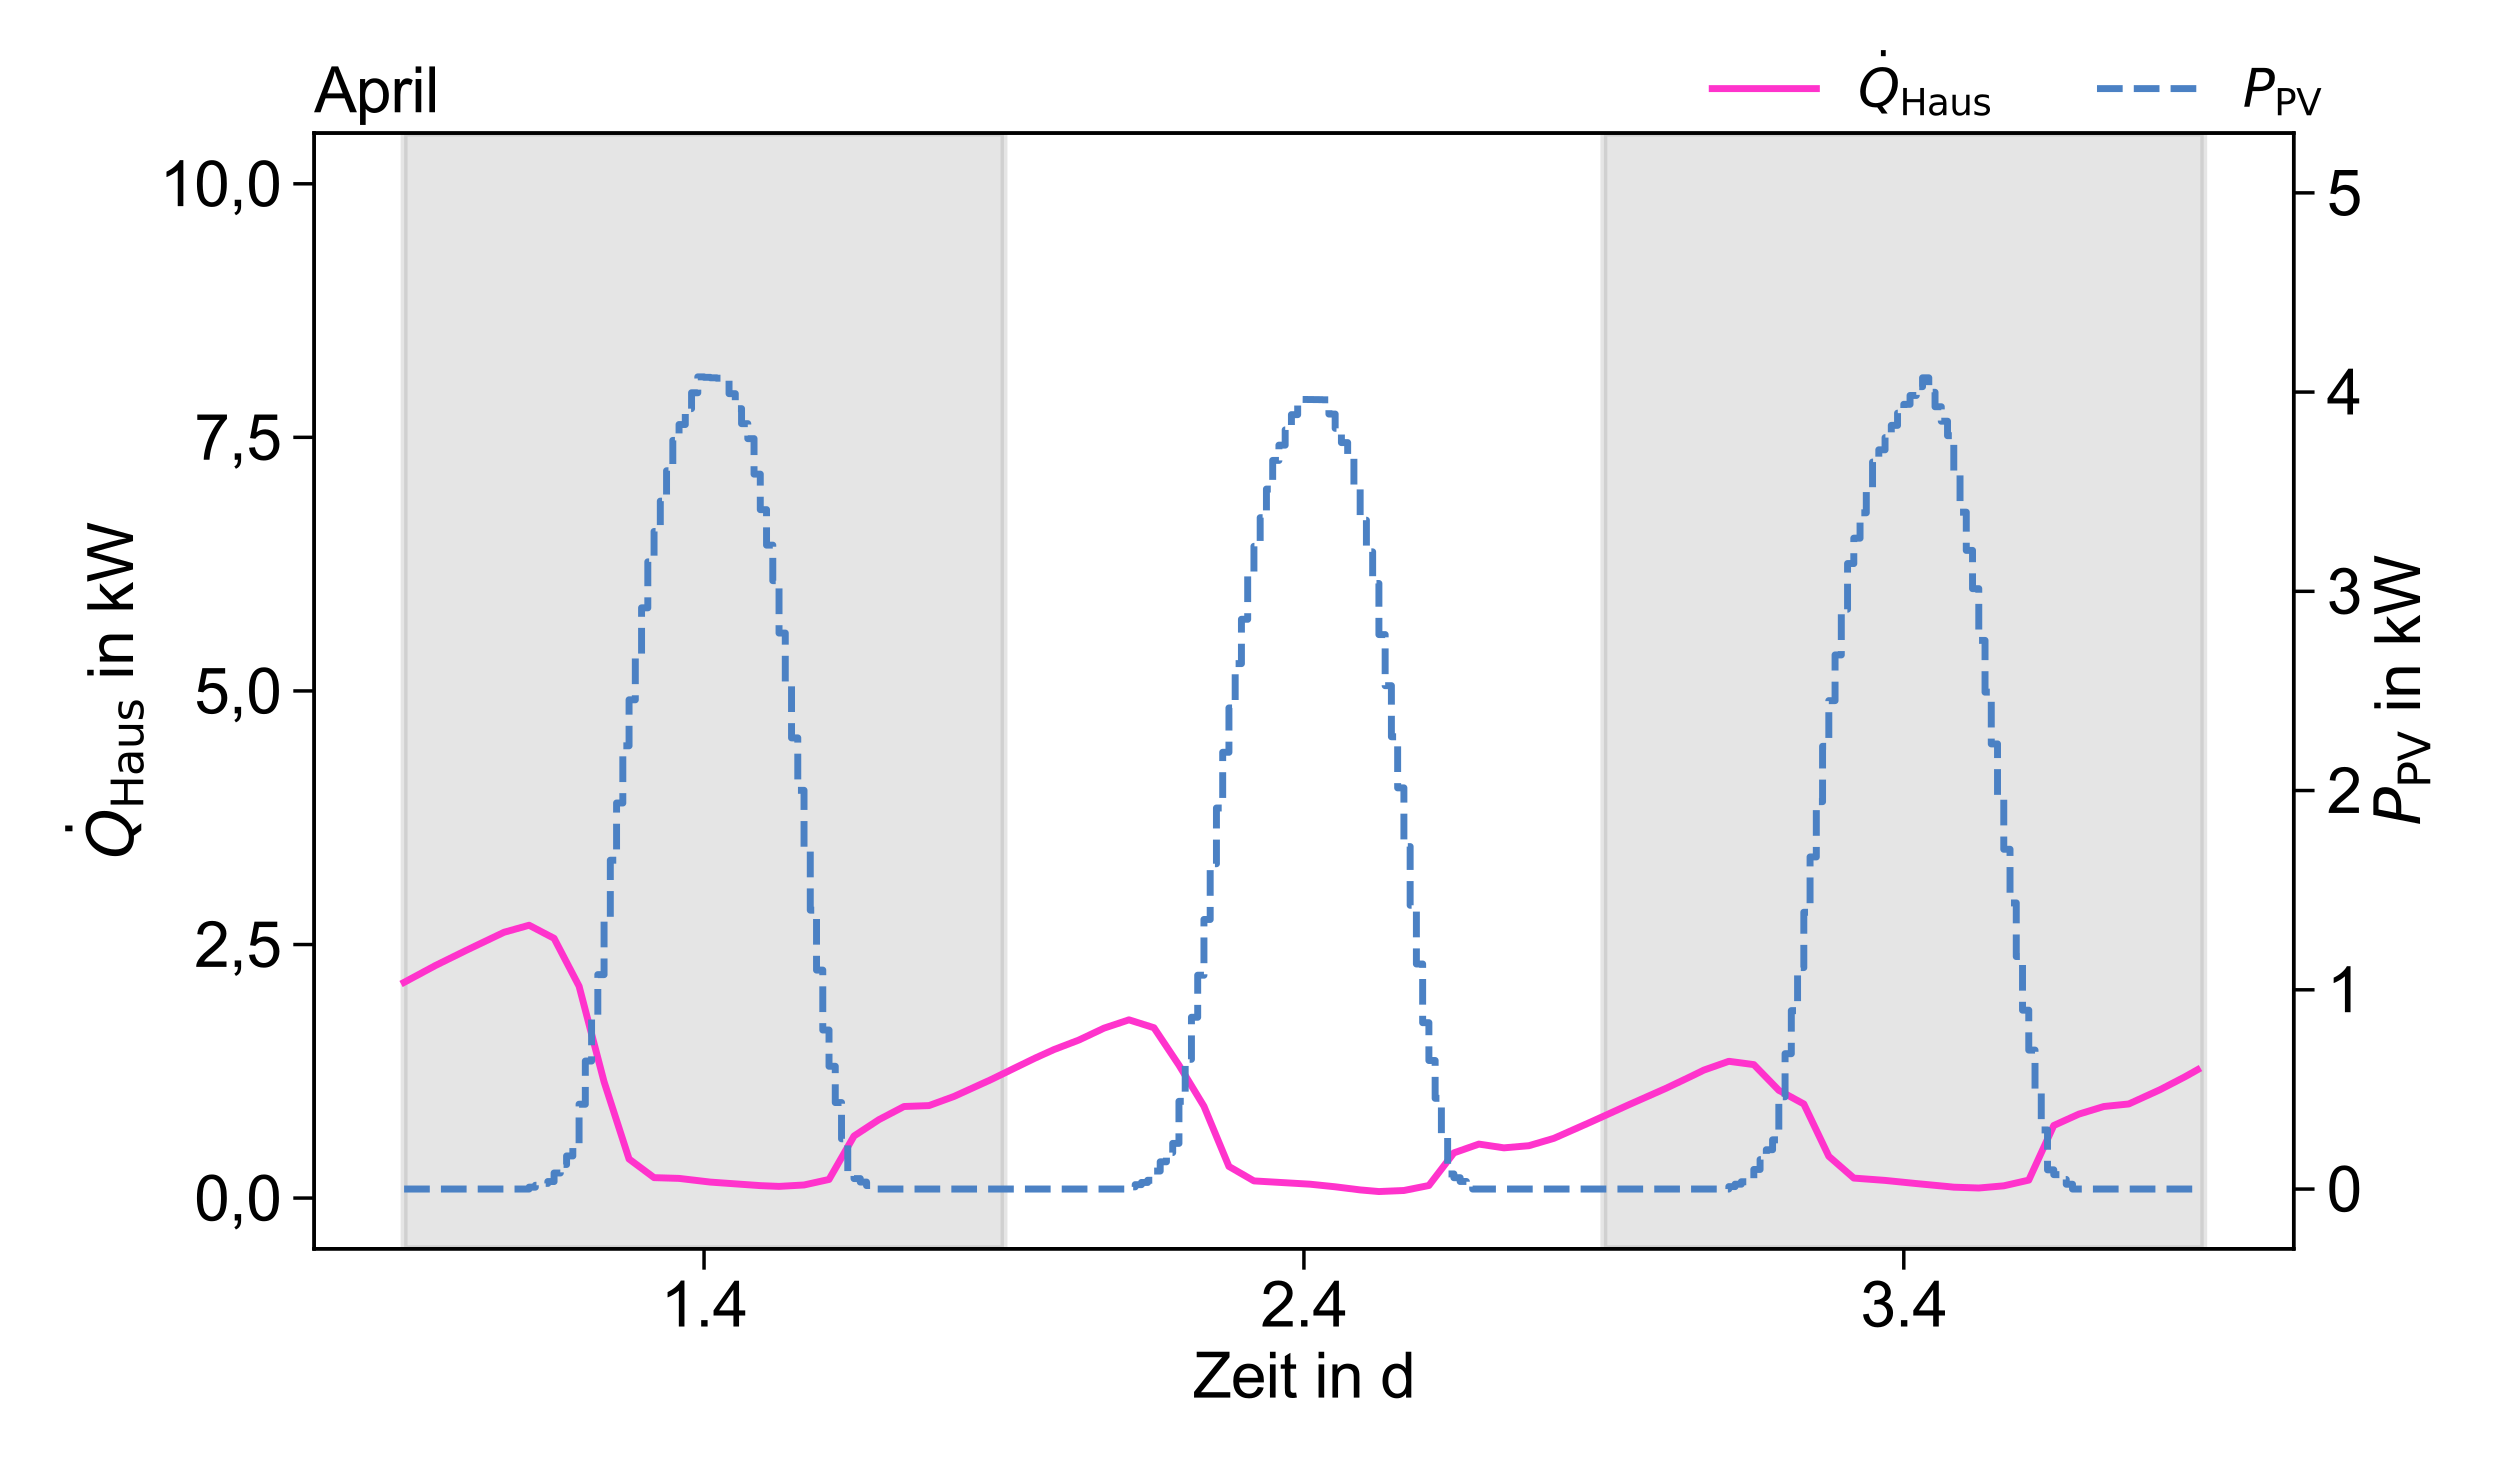 <?xml version="1.0" encoding="utf-8" standalone="no"?>
<!DOCTYPE svg PUBLIC "-//W3C//DTD SVG 1.1//EN"
  "http://www.w3.org/Graphics/SVG/1.1/DTD/svg11.dtd">
<svg xmlns:xlink="http://www.w3.org/1999/xlink" width="720pt" height="425.52pt" viewBox="0 0 720 425.52" xmlns="http://www.w3.org/2000/svg" version="1.1">
 <defs>
  <style type="text/css">*{stroke-linejoin: round; stroke-linecap: butt}</style>
 </defs>
 <g id="figure_1">
  <g id="patch_1">
   <path d="M 0 425.52 
L 720 425.52 
L 720 0 
L 0 0 
z
" style="fill: #ffffff"/>
  </g>
  <g id="axes_1">
   <g id="patch_2">
    <path d="M 90.47 359.657 
L 660.589 359.657 
L 660.589 38.324 
L 90.47 38.324 
z
" style="fill: #ffffff"/>
   </g>
   <g id="patch_3">
    <path d="M 116.384 359.657 
L 116.384 38.324 
L 289.148 38.324 
L 289.148 359.657 
z
" clip-path="url(#p7cfccb52ea)" style="fill: #808080; opacity: 0.2; stroke: #808080; stroke-width: 2; stroke-linejoin: miter"/>
   </g>
   <g id="patch_4">
    <path d="M 461.911 359.657 
L 461.911 38.324 
L 634.674 38.324 
L 634.674 359.657 
z
" clip-path="url(#p7cfccb52ea)" style="fill: #808080; opacity: 0.2; stroke: #808080; stroke-width: 2; stroke-linejoin: miter"/>
   </g>
   <g id="matplotlib.axis_1">
    <g id="xtick_1">
     <g id="line2d_1">
      <defs>
       <path id="m9925f097c4" d="M 0 0 
L 0 6 
" style="stroke: #000000"/>
      </defs>
      <g>
       <use xlink:href="#m9925f097c4" x="202.766" y="359.657" style="stroke: #000000"/>
      </g>
     </g>
     <g id="text_1">
      <!-- 1.4 -->
      <g transform="translate(190.256 382.041)scale(0.18 -0.18)">
       <defs>
        <path id="ArialMT-31" d="M 2384 0 
L 1822 0 
L 1822 3584 
Q 1619 3391 1289 3197 
Q 959 3003 697 2906 
L 697 3450 
Q 1169 3672 1522 3987 
Q 1875 4303 2022 4600 
L 2384 4600 
L 2384 0 
z
" transform="scale(0.016)"/>
        <path id="ArialMT-2e" d="M 581 0 
L 581 641 
L 1222 641 
L 1222 0 
L 581 0 
z
" transform="scale(0.016)"/>
        <path id="ArialMT-34" d="M 2069 0 
L 2069 1097 
L 81 1097 
L 81 1613 
L 2172 4581 
L 2631 4581 
L 2631 1613 
L 3250 1613 
L 3250 1097 
L 2631 1097 
L 2631 0 
L 2069 0 
z
M 2069 1613 
L 2069 3678 
L 634 1613 
L 2069 1613 
z
" transform="scale(0.016)"/>
       </defs>
       <use xlink:href="#ArialMT-31"/>
       <use xlink:href="#ArialMT-2e" x="55.615"/>
       <use xlink:href="#ArialMT-34" x="83.398"/>
      </g>
     </g>
    </g>
    <g id="xtick_2">
     <g id="line2d_2">
      <g>
       <use xlink:href="#m9925f097c4" x="375.529" y="359.657" style="stroke: #000000"/>
      </g>
     </g>
     <g id="text_2">
      <!-- 2.4 -->
      <g transform="translate(363.019 382.041)scale(0.18 -0.18)">
       <defs>
        <path id="ArialMT-32" d="M 3222 541 
L 3222 0 
L 194 0 
Q 188 203 259 391 
Q 375 700 629 1000 
Q 884 1300 1366 1694 
Q 2113 2306 2375 2664 
Q 2638 3022 2638 3341 
Q 2638 3675 2398 3904 
Q 2159 4134 1775 4134 
Q 1369 4134 1125 3890 
Q 881 3647 878 3216 
L 300 3275 
Q 359 3922 746 4261 
Q 1134 4600 1788 4600 
Q 2447 4600 2831 4234 
Q 3216 3869 3216 3328 
Q 3216 3053 3103 2787 
Q 2991 2522 2730 2228 
Q 2469 1934 1863 1422 
Q 1356 997 1212 845 
Q 1069 694 975 541 
L 3222 541 
z
" transform="scale(0.016)"/>
       </defs>
       <use xlink:href="#ArialMT-32"/>
       <use xlink:href="#ArialMT-2e" x="55.615"/>
       <use xlink:href="#ArialMT-34" x="83.398"/>
      </g>
     </g>
    </g>
    <g id="xtick_3">
     <g id="line2d_3">
      <g>
       <use xlink:href="#m9925f097c4" x="548.293" y="359.657" style="stroke: #000000"/>
      </g>
     </g>
     <g id="text_3">
      <!-- 3.4 -->
      <g transform="translate(535.783 382.041)scale(0.18 -0.18)">
       <defs>
        <path id="ArialMT-33" d="M 269 1209 
L 831 1284 
Q 928 806 1161 595 
Q 1394 384 1728 384 
Q 2125 384 2398 659 
Q 2672 934 2672 1341 
Q 2672 1728 2419 1979 
Q 2166 2231 1775 2231 
Q 1616 2231 1378 2169 
L 1441 2663 
Q 1497 2656 1531 2656 
Q 1891 2656 2178 2843 
Q 2466 3031 2466 3422 
Q 2466 3731 2256 3934 
Q 2047 4138 1716 4138 
Q 1388 4138 1169 3931 
Q 950 3725 888 3313 
L 325 3413 
Q 428 3978 793 4289 
Q 1159 4600 1703 4600 
Q 2078 4600 2393 4439 
Q 2709 4278 2876 4000 
Q 3044 3722 3044 3409 
Q 3044 3113 2884 2869 
Q 2725 2625 2413 2481 
Q 2819 2388 3044 2092 
Q 3269 1797 3269 1353 
Q 3269 753 2831 336 
Q 2394 -81 1725 -81 
Q 1122 -81 723 278 
Q 325 638 269 1209 
z
" transform="scale(0.016)"/>
       </defs>
       <use xlink:href="#ArialMT-33"/>
       <use xlink:href="#ArialMT-2e" x="55.615"/>
       <use xlink:href="#ArialMT-34" x="83.398"/>
      </g>
     </g>
    </g>
    <g id="text_4">
     <!-- Zeit in d -->
     <g transform="translate(343.517 402.502)scale(0.18 -0.18)">
      <defs>
       <path id="ArialMT-5a" d="M 128 0 
L 128 563 
L 2475 3497 
Q 2725 3809 2950 4041 
L 394 4041 
L 394 4581 
L 3675 4581 
L 3675 4041 
L 1103 863 
L 825 541 
L 3750 541 
L 3750 0 
L 128 0 
z
" transform="scale(0.016)"/>
       <path id="ArialMT-65" d="M 2694 1069 
L 3275 997 
Q 3138 488 2766 206 
Q 2394 -75 1816 -75 
Q 1088 -75 661 373 
Q 234 822 234 1631 
Q 234 2469 665 2931 
Q 1097 3394 1784 3394 
Q 2450 3394 2872 2941 
Q 3294 2488 3294 1666 
Q 3294 1616 3291 1516 
L 816 1516 
Q 847 969 1125 678 
Q 1403 388 1819 388 
Q 2128 388 2347 550 
Q 2566 713 2694 1069 
z
M 847 1978 
L 2700 1978 
Q 2663 2397 2488 2606 
Q 2219 2931 1791 2931 
Q 1403 2931 1139 2672 
Q 875 2413 847 1978 
z
" transform="scale(0.016)"/>
       <path id="ArialMT-69" d="M 425 3934 
L 425 4581 
L 988 4581 
L 988 3934 
L 425 3934 
z
M 425 0 
L 425 3319 
L 988 3319 
L 988 0 
L 425 0 
z
" transform="scale(0.016)"/>
       <path id="ArialMT-74" d="M 1650 503 
L 1731 6 
Q 1494 -44 1306 -44 
Q 1000 -44 831 53 
Q 663 150 594 308 
Q 525 466 525 972 
L 525 2881 
L 113 2881 
L 113 3319 
L 525 3319 
L 525 4141 
L 1084 4478 
L 1084 3319 
L 1650 3319 
L 1650 2881 
L 1084 2881 
L 1084 941 
Q 1084 700 1114 631 
Q 1144 563 1211 522 
Q 1278 481 1403 481 
Q 1497 481 1650 503 
z
" transform="scale(0.016)"/>
       <path id="ArialMT-20" transform="scale(0.016)"/>
       <path id="ArialMT-6e" d="M 422 0 
L 422 3319 
L 928 3319 
L 928 2847 
Q 1294 3394 1984 3394 
Q 2284 3394 2536 3286 
Q 2788 3178 2913 3003 
Q 3038 2828 3088 2588 
Q 3119 2431 3119 2041 
L 3119 0 
L 2556 0 
L 2556 2019 
Q 2556 2363 2490 2533 
Q 2425 2703 2258 2804 
Q 2091 2906 1866 2906 
Q 1506 2906 1245 2678 
Q 984 2450 984 1813 
L 984 0 
L 422 0 
z
" transform="scale(0.016)"/>
       <path id="ArialMT-64" d="M 2575 0 
L 2575 419 
Q 2259 -75 1647 -75 
Q 1250 -75 917 144 
Q 584 363 401 755 
Q 219 1147 219 1656 
Q 219 2153 384 2558 
Q 550 2963 881 3178 
Q 1213 3394 1622 3394 
Q 1922 3394 2156 3267 
Q 2391 3141 2538 2938 
L 2538 4581 
L 3097 4581 
L 3097 0 
L 2575 0 
z
M 797 1656 
Q 797 1019 1065 703 
Q 1334 388 1700 388 
Q 2069 388 2326 689 
Q 2584 991 2584 1609 
Q 2584 2291 2321 2609 
Q 2059 2928 1675 2928 
Q 1300 2928 1048 2622 
Q 797 2316 797 1656 
z
" transform="scale(0.016)"/>
      </defs>
      <use xlink:href="#ArialMT-5a"/>
      <use xlink:href="#ArialMT-65" x="61.084"/>
      <use xlink:href="#ArialMT-69" x="116.699"/>
      <use xlink:href="#ArialMT-74" x="138.916"/>
      <use xlink:href="#ArialMT-20" x="166.699"/>
      <use xlink:href="#ArialMT-69" x="194.482"/>
      <use xlink:href="#ArialMT-6e" x="216.699"/>
      <use xlink:href="#ArialMT-20" x="272.314"/>
      <use xlink:href="#ArialMT-64" x="300.098"/>
     </g>
    </g>
   </g>
   <g id="matplotlib.axis_2">
    <g id="ytick_1">
     <g id="line2d_4">
      <defs>
       <path id="m8151ec1be9" d="M 0 0 
L -6 0 
" style="stroke: #000000"/>
      </defs>
      <g>
       <use xlink:href="#m8151ec1be9" x="90.47" y="345.051" style="stroke: #000000"/>
      </g>
     </g>
     <g id="text_5">
      <!-- 0,0 -->
      <g transform="translate(55.95 351.493)scale(0.18 -0.18)">
       <defs>
        <path id="ArialMT-30" d="M 266 2259 
Q 266 3072 433 3567 
Q 600 4063 929 4331 
Q 1259 4600 1759 4600 
Q 2128 4600 2406 4451 
Q 2684 4303 2865 4023 
Q 3047 3744 3150 3342 
Q 3253 2941 3253 2259 
Q 3253 1453 3087 958 
Q 2922 463 2592 192 
Q 2263 -78 1759 -78 
Q 1097 -78 719 397 
Q 266 969 266 2259 
z
M 844 2259 
Q 844 1131 1108 757 
Q 1372 384 1759 384 
Q 2147 384 2411 759 
Q 2675 1134 2675 2259 
Q 2675 3391 2411 3762 
Q 2147 4134 1753 4134 
Q 1366 4134 1134 3806 
Q 844 3388 844 2259 
z
" transform="scale(0.016)"/>
        <path id="ArialMT-2c" d="M 569 0 
L 569 641 
L 1209 641 
L 1209 0 
Q 1209 -353 1084 -570 
Q 959 -788 688 -906 
L 531 -666 
Q 709 -588 793 -436 
Q 878 -284 888 0 
L 569 0 
z
" transform="scale(0.016)"/>
       </defs>
       <use xlink:href="#ArialMT-30"/>
       <use xlink:href="#ArialMT-2c" x="55.615"/>
       <use xlink:href="#ArialMT-30" x="83.398"/>
      </g>
     </g>
    </g>
    <g id="ytick_2">
     <g id="line2d_5">
      <g>
       <use xlink:href="#m8151ec1be9" x="90.47" y="272.021" style="stroke: #000000"/>
      </g>
     </g>
     <g id="text_6">
      <!-- 2,5 -->
      <g transform="translate(55.95 278.463)scale(0.18 -0.18)">
       <defs>
        <path id="ArialMT-35" d="M 266 1200 
L 856 1250 
Q 922 819 1161 601 
Q 1400 384 1738 384 
Q 2144 384 2425 690 
Q 2706 997 2706 1503 
Q 2706 1984 2436 2262 
Q 2166 2541 1728 2541 
Q 1456 2541 1237 2417 
Q 1019 2294 894 2097 
L 366 2166 
L 809 4519 
L 3088 4519 
L 3088 3981 
L 1259 3981 
L 1013 2750 
Q 1425 3038 1878 3038 
Q 2478 3038 2890 2622 
Q 3303 2206 3303 1553 
Q 3303 931 2941 478 
Q 2500 -78 1738 -78 
Q 1113 -78 717 272 
Q 322 622 266 1200 
z
" transform="scale(0.016)"/>
       </defs>
       <use xlink:href="#ArialMT-32"/>
       <use xlink:href="#ArialMT-2c" x="55.615"/>
       <use xlink:href="#ArialMT-35" x="83.398"/>
      </g>
     </g>
    </g>
    <g id="ytick_3">
     <g id="line2d_6">
      <g>
       <use xlink:href="#m8151ec1be9" x="90.47" y="198.99" style="stroke: #000000"/>
      </g>
     </g>
     <g id="text_7">
      <!-- 5,0 -->
      <g transform="translate(55.95 205.433)scale(0.18 -0.18)">
       <use xlink:href="#ArialMT-35"/>
       <use xlink:href="#ArialMT-2c" x="55.615"/>
       <use xlink:href="#ArialMT-30" x="83.398"/>
      </g>
     </g>
    </g>
    <g id="ytick_4">
     <g id="line2d_7">
      <g>
       <use xlink:href="#m8151ec1be9" x="90.47" y="125.96" style="stroke: #000000"/>
      </g>
     </g>
     <g id="text_8">
      <!-- 7,5 -->
      <g transform="translate(55.95 132.402)scale(0.18 -0.18)">
       <defs>
        <path id="ArialMT-37" d="M 303 3981 
L 303 4522 
L 3269 4522 
L 3269 4084 
Q 2831 3619 2401 2847 
Q 1972 2075 1738 1259 
Q 1569 684 1522 0 
L 944 0 
Q 953 541 1156 1306 
Q 1359 2072 1739 2783 
Q 2119 3494 2547 3981 
L 303 3981 
z
" transform="scale(0.016)"/>
       </defs>
       <use xlink:href="#ArialMT-37"/>
       <use xlink:href="#ArialMT-2c" x="55.615"/>
       <use xlink:href="#ArialMT-35" x="83.398"/>
      </g>
     </g>
    </g>
    <g id="ytick_5">
     <g id="line2d_8">
      <g>
       <use xlink:href="#m8151ec1be9" x="90.47" y="52.93" style="stroke: #000000"/>
      </g>
     </g>
     <g id="text_9">
      <!-- 10,0 -->
      <g transform="translate(45.94 59.372)scale(0.18 -0.18)">
       <use xlink:href="#ArialMT-31"/>
       <use xlink:href="#ArialMT-30" x="55.615"/>
       <use xlink:href="#ArialMT-2c" x="111.23"/>
       <use xlink:href="#ArialMT-30" x="139.014"/>
      </g>
     </g>
    </g>
    <g id="text_10">
     <!-- $\dot{Q}_{\mathrm{Haus}}$ in kW -->
     <g transform="translate(38.362 247.32)rotate(-90)scale(0.18 -0.18)">
      <defs>
       <path id="DejaVuSans-307" d="M -1894 4863 
L -1319 4863 
L -1319 4134 
L -1894 4134 
L -1894 4863 
z
M -1600 3584 
L -1600 3584 
z
" transform="scale(0.016)"/>
       <path id="DejaVuSans-Oblique-51" d="M 2309 -84 
Q 2275 -88 2237 -89 
Q 2200 -91 2125 -91 
Q 1250 -91 756 411 
Q 263 913 263 1797 
Q 263 2319 452 2844 
Q 641 3369 978 3788 
Q 1369 4269 1858 4509 
Q 2347 4750 2938 4750 
Q 3794 4750 4287 4245 
Q 4781 3741 4781 2869 
Q 4781 1928 4265 1147 
Q 3750 366 2919 44 
L 3553 -825 
L 2847 -825 
L 2309 -84 
z
M 2919 4238 
Q 2400 4238 2003 3986 
Q 1606 3734 1313 3219 
Q 1125 2891 1026 2522 
Q 928 2153 928 1778 
Q 928 1128 1239 775 
Q 1550 422 2119 422 
Q 2631 422 3032 676 
Q 3434 931 3719 1434 
Q 3909 1772 4009 2142 
Q 4109 2513 4109 2881 
Q 4109 3528 3796 3883 
Q 3484 4238 2919 4238 
z
" transform="scale(0.016)"/>
       <path id="DejaVuSans-48" d="M 628 4666 
L 1259 4666 
L 1259 2753 
L 3553 2753 
L 3553 4666 
L 4184 4666 
L 4184 0 
L 3553 0 
L 3553 2222 
L 1259 2222 
L 1259 0 
L 628 0 
L 628 4666 
z
" transform="scale(0.016)"/>
       <path id="DejaVuSans-61" d="M 2194 1759 
Q 1497 1759 1228 1600 
Q 959 1441 959 1056 
Q 959 750 1161 570 
Q 1363 391 1709 391 
Q 2188 391 2477 730 
Q 2766 1069 2766 1631 
L 2766 1759 
L 2194 1759 
z
M 3341 1997 
L 3341 0 
L 2766 0 
L 2766 531 
Q 2569 213 2275 61 
Q 1981 -91 1556 -91 
Q 1019 -91 701 211 
Q 384 513 384 1019 
Q 384 1609 779 1909 
Q 1175 2209 1959 2209 
L 2766 2209 
L 2766 2266 
Q 2766 2663 2505 2880 
Q 2244 3097 1772 3097 
Q 1472 3097 1187 3025 
Q 903 2953 641 2809 
L 641 3341 
Q 956 3463 1253 3523 
Q 1550 3584 1831 3584 
Q 2591 3584 2966 3190 
Q 3341 2797 3341 1997 
z
" transform="scale(0.016)"/>
       <path id="DejaVuSans-75" d="M 544 1381 
L 544 3500 
L 1119 3500 
L 1119 1403 
Q 1119 906 1312 657 
Q 1506 409 1894 409 
Q 2359 409 2629 706 
Q 2900 1003 2900 1516 
L 2900 3500 
L 3475 3500 
L 3475 0 
L 2900 0 
L 2900 538 
Q 2691 219 2414 64 
Q 2138 -91 1772 -91 
Q 1169 -91 856 284 
Q 544 659 544 1381 
z
M 1991 3584 
L 1991 3584 
z
" transform="scale(0.016)"/>
       <path id="DejaVuSans-73" d="M 2834 3397 
L 2834 2853 
Q 2591 2978 2328 3040 
Q 2066 3103 1784 3103 
Q 1356 3103 1142 2972 
Q 928 2841 928 2578 
Q 928 2378 1081 2264 
Q 1234 2150 1697 2047 
L 1894 2003 
Q 2506 1872 2764 1633 
Q 3022 1394 3022 966 
Q 3022 478 2636 193 
Q 2250 -91 1575 -91 
Q 1294 -91 989 -36 
Q 684 19 347 128 
L 347 722 
Q 666 556 975 473 
Q 1284 391 1588 391 
Q 1994 391 2212 530 
Q 2431 669 2431 922 
Q 2431 1156 2273 1281 
Q 2116 1406 1581 1522 
L 1381 1569 
Q 847 1681 609 1914 
Q 372 2147 372 2553 
Q 372 3047 722 3315 
Q 1072 3584 1716 3584 
Q 2034 3584 2315 3537 
Q 2597 3491 2834 3397 
z
" transform="scale(0.016)"/>
       <path id="ArialMT-6b" d="M 425 0 
L 425 4581 
L 988 4581 
L 988 1969 
L 2319 3319 
L 3047 3319 
L 1778 2088 
L 3175 0 
L 2481 0 
L 1384 1697 
L 988 1316 
L 988 0 
L 425 0 
z
" transform="scale(0.016)"/>
       <path id="ArialMT-57" d="M 1294 0 
L 78 4581 
L 700 4581 
L 1397 1578 
Q 1509 1106 1591 641 
Q 1766 1375 1797 1488 
L 2669 4581 
L 3400 4581 
L 4056 2263 
Q 4303 1400 4413 641 
Q 4500 1075 4641 1638 
L 5359 4581 
L 5969 4581 
L 4713 0 
L 4128 0 
L 3163 3491 
Q 3041 3928 3019 4028 
Q 2947 3713 2884 3491 
L 1913 0 
L 1294 0 
z
" transform="scale(0.016)"/>
      </defs>
      <use xlink:href="#DejaVuSans-307" transform="translate(74.271 31.016)"/>
      <use xlink:href="#DejaVuSans-Oblique-51" transform="translate(0 0.297)"/>
      <use xlink:href="#DejaVuSans-48" transform="translate(79.668 -16.109)scale(0.7)"/>
      <use xlink:href="#DejaVuSans-61" transform="translate(132.305 -16.109)scale(0.7)"/>
      <use xlink:href="#DejaVuSans-75" transform="translate(175.2 -16.109)scale(0.7)"/>
      <use xlink:href="#DejaVuSans-73" transform="translate(219.565 -16.109)scale(0.7)"/>
      <use xlink:href="#ArialMT-20" transform="translate(258.77 0.297)"/>
      <use xlink:href="#ArialMT-69" transform="translate(286.553 0.297)"/>
      <use xlink:href="#ArialMT-6e" transform="translate(308.77 0.297)"/>
      <use xlink:href="#ArialMT-20" transform="translate(364.385 0.297)"/>
      <use xlink:href="#ArialMT-6b" transform="translate(392.168 0.297)"/>
      <use xlink:href="#ArialMT-57" transform="translate(442.168 0.297)"/>
     </g>
    </g>
   </g>
   <g id="line2d_9">
    <path d="M 116.384 282.919 
L 125.382 278.079 
L 134.38 273.647 
L 145.178 268.487 
L 152.377 266.47 
L 159.575 270.24 
L 166.774 284.026 
L 173.972 311.554 
L 181.17 333.798 
L 188.369 339.162 
L 195.567 339.376 
L 204.565 340.441 
L 218.962 341.46 
L 224.361 341.681 
L 231.56 341.274 
L 238.758 339.683 
L 245.957 327.167 
L 253.155 322.445 
L 260.354 318.675 
L 267.552 318.408 
L 274.751 315.777 
L 285.548 310.862 
L 292.747 307.344 
L 298.146 304.716 
L 303.544 302.276 
L 310.743 299.517 
L 317.941 296.112 
L 325.14 293.711 
L 332.338 295.99 
L 339.537 306.761 
L 346.735 318.606 
L 353.934 335.939 
L 361.132 340.101 
L 377.329 341.051 
L 384.527 341.795 
L 391.726 342.694 
L 397.125 343.164 
L 404.323 342.863 
L 411.522 341.423 
L 418.72 332.026 
L 425.919 329.498 
L 433.117 330.579 
L 440.315 329.963 
L 447.514 327.843 
L 458.312 323.067 
L 469.109 318.163 
L 479.907 313.387 
L 487.106 309.953 
L 490.705 308.191 
L 497.903 305.653 
L 505.102 306.61 
L 512.3 314.011 
L 519.499 317.949 
L 526.697 333.014 
L 533.896 339.288 
L 542.894 339.955 
L 551.892 340.865 
L 560.89 341.722 
L 562.69 341.905 
L 569.888 342.145 
L 577.086 341.519 
L 584.285 339.873 
L 591.483 324.142 
L 598.682 320.877 
L 605.88 318.679 
L 613.079 317.944 
L 622.077 313.842 
L 629.275 310.11 
L 632.875 308.086 
L 632.875 308.086 
" clip-path="url(#p7cfccb52ea)" style="fill: none; stroke: #ff33cc; stroke-width: 2; stroke-linecap: square"/>
   </g>
   <g id="patch_5">
    <path d="M 90.47 359.657 
L 90.47 38.324 
" style="fill: none; stroke: #000000; stroke-linejoin: miter; stroke-linecap: square"/>
   </g>
   <g id="patch_6">
    <path d="M 660.589 359.657 
L 660.589 38.324 
" style="fill: none; stroke: #000000; stroke-linejoin: miter; stroke-linecap: square"/>
   </g>
   <g id="patch_7">
    <path d="M 90.47 359.657 
L 660.589 359.657 
" style="fill: none; stroke: #000000; stroke-linejoin: miter; stroke-linecap: square"/>
   </g>
   <g id="patch_8">
    <path d="M 90.47 38.324 
L 660.589 38.324 
" style="fill: none; stroke: #000000; stroke-linejoin: miter; stroke-linecap: square"/>
   </g>
   <g id="text_11">
    <!-- April -->
    <g transform="translate(90.47 32.324)scale(0.18 -0.18)">
     <defs>
      <path id="ArialMT-41" d="M -9 0 
L 1750 4581 
L 2403 4581 
L 4278 0 
L 3588 0 
L 3053 1388 
L 1138 1388 
L 634 0 
L -9 0 
z
M 1313 1881 
L 2866 1881 
L 2388 3150 
Q 2169 3728 2063 4100 
Q 1975 3659 1816 3225 
L 1313 1881 
z
" transform="scale(0.016)"/>
      <path id="ArialMT-70" d="M 422 -1272 
L 422 3319 
L 934 3319 
L 934 2888 
Q 1116 3141 1344 3267 
Q 1572 3394 1897 3394 
Q 2322 3394 2647 3175 
Q 2972 2956 3137 2557 
Q 3303 2159 3303 1684 
Q 3303 1175 3120 767 
Q 2938 359 2589 142 
Q 2241 -75 1856 -75 
Q 1575 -75 1351 44 
Q 1128 163 984 344 
L 984 -1272 
L 422 -1272 
z
M 931 1641 
Q 931 1000 1190 694 
Q 1450 388 1819 388 
Q 2194 388 2461 705 
Q 2728 1022 2728 1688 
Q 2728 2322 2467 2637 
Q 2206 2953 1844 2953 
Q 1484 2953 1207 2617 
Q 931 2281 931 1641 
z
" transform="scale(0.016)"/>
      <path id="ArialMT-72" d="M 416 0 
L 416 3319 
L 922 3319 
L 922 2816 
Q 1116 3169 1280 3281 
Q 1444 3394 1641 3394 
Q 1925 3394 2219 3213 
L 2025 2691 
Q 1819 2813 1613 2813 
Q 1428 2813 1281 2702 
Q 1134 2591 1072 2394 
Q 978 2094 978 1738 
L 978 0 
L 416 0 
z
" transform="scale(0.016)"/>
      <path id="ArialMT-6c" d="M 409 0 
L 409 4581 
L 972 4581 
L 972 0 
L 409 0 
z
" transform="scale(0.016)"/>
     </defs>
     <use xlink:href="#ArialMT-41"/>
     <use xlink:href="#ArialMT-70" x="66.699"/>
     <use xlink:href="#ArialMT-72" x="122.314"/>
     <use xlink:href="#ArialMT-69" x="155.615"/>
     <use xlink:href="#ArialMT-6c" x="177.832"/>
    </g>
   </g>
  </g>
  <g id="axes_2">
   <g id="matplotlib.axis_3">
    <g id="ytick_6">
     <g id="line2d_10">
      <defs>
       <path id="m7f11414196" d="M 0 0 
L 6 0 
" style="stroke: #000000"/>
      </defs>
      <g>
       <use xlink:href="#m7f11414196" x="660.589" y="342.443" style="stroke: #000000"/>
      </g>
     </g>
     <g id="text_12">
      <!-- 0 -->
      <g transform="translate(670.089 348.885)scale(0.18 -0.18)">
       <use xlink:href="#ArialMT-30"/>
      </g>
     </g>
    </g>
    <g id="ytick_7">
     <g id="line2d_11">
      <g>
       <use xlink:href="#m7f11414196" x="660.589" y="285.062" style="stroke: #000000"/>
      </g>
     </g>
     <g id="text_13">
      <!-- 1 -->
      <g transform="translate(670.089 291.504)scale(0.18 -0.18)">
       <use xlink:href="#ArialMT-31"/>
      </g>
     </g>
    </g>
    <g id="ytick_8">
     <g id="line2d_12">
      <g>
       <use xlink:href="#m7f11414196" x="660.589" y="227.681" style="stroke: #000000"/>
      </g>
     </g>
     <g id="text_14">
      <!-- 2 -->
      <g transform="translate(670.089 234.123)scale(0.18 -0.18)">
       <use xlink:href="#ArialMT-32"/>
      </g>
     </g>
    </g>
    <g id="ytick_9">
     <g id="line2d_13">
      <g>
       <use xlink:href="#m7f11414196" x="660.589" y="170.3" style="stroke: #000000"/>
      </g>
     </g>
     <g id="text_15">
      <!-- 3 -->
      <g transform="translate(670.089 176.742)scale(0.18 -0.18)">
       <use xlink:href="#ArialMT-33"/>
      </g>
     </g>
    </g>
    <g id="ytick_10">
     <g id="line2d_14">
      <g>
       <use xlink:href="#m7f11414196" x="660.589" y="112.919" style="stroke: #000000"/>
      </g>
     </g>
     <g id="text_16">
      <!-- 4 -->
      <g transform="translate(670.089 119.361)scale(0.18 -0.18)">
       <use xlink:href="#ArialMT-34"/>
      </g>
     </g>
    </g>
    <g id="ytick_11">
     <g id="line2d_15">
      <g>
       <use xlink:href="#m7f11414196" x="660.589" y="55.538" style="stroke: #000000"/>
      </g>
     </g>
     <g id="text_17">
      <!-- 5 -->
      <g transform="translate(670.089 61.98)scale(0.18 -0.18)">
       <use xlink:href="#ArialMT-35"/>
      </g>
     </g>
    </g>
    <g id="text_18">
     <!-- $P_{\mathrm{PV}}$ in kW -->
     <g transform="translate(696.982 237.78)rotate(-90)scale(0.18 -0.18)">
      <defs>
       <path id="DejaVuSans-Oblique-50" d="M 1081 4666 
L 2541 4666 
Q 3178 4666 3512 4369 
Q 3847 4072 3847 3500 
Q 3847 2731 3353 2303 
Q 2859 1875 1966 1875 
L 1172 1875 
L 806 0 
L 172 0 
L 1081 4666 
z
M 1613 4147 
L 1275 2394 
L 2069 2394 
Q 2606 2394 2893 2669 
Q 3181 2944 3181 3456 
Q 3181 3784 2986 3965 
Q 2791 4147 2438 4147 
L 1613 4147 
z
" transform="scale(0.016)"/>
       <path id="DejaVuSans-50" d="M 1259 4147 
L 1259 2394 
L 2053 2394 
Q 2494 2394 2734 2622 
Q 2975 2850 2975 3272 
Q 2975 3691 2734 3919 
Q 2494 4147 2053 4147 
L 1259 4147 
z
M 628 4666 
L 2053 4666 
Q 2838 4666 3239 4311 
Q 3641 3956 3641 3272 
Q 3641 2581 3239 2228 
Q 2838 1875 2053 1875 
L 1259 1875 
L 1259 0 
L 628 0 
L 628 4666 
z
" transform="scale(0.016)"/>
       <path id="DejaVuSans-56" d="M 1831 0 
L 50 4666 
L 709 4666 
L 2188 738 
L 3669 4666 
L 4325 4666 
L 2547 0 
L 1831 0 
z
" transform="scale(0.016)"/>
      </defs>
      <use xlink:href="#DejaVuSans-Oblique-50" transform="translate(0 0.094)"/>
      <use xlink:href="#DejaVuSans-50" transform="translate(60.303 -16.312)scale(0.7)"/>
      <use xlink:href="#DejaVuSans-56" transform="translate(102.515 -16.312)scale(0.7)"/>
      <use xlink:href="#ArialMT-20" transform="translate(153.135 0.094)"/>
      <use xlink:href="#ArialMT-69" transform="translate(180.918 0.094)"/>
      <use xlink:href="#ArialMT-6e" transform="translate(203.135 0.094)"/>
      <use xlink:href="#ArialMT-20" transform="translate(258.75 0.094)"/>
      <use xlink:href="#ArialMT-6b" transform="translate(286.533 0.094)"/>
      <use xlink:href="#ArialMT-57" transform="translate(336.533 0.094)"/>
     </g>
    </g>
   </g>
   <g id="line2d_16">
    <path d="M 116.384 342.443 
L 152.377 342.443 
L 152.377 341.903 
L 154.176 341.903 
L 154.176 341.362 
L 155.976 341.362 
L 155.976 340.822 
L 157.775 340.822 
L 157.775 340.283 
L 159.575 340.283 
L 159.575 337.827 
L 161.375 337.827 
L 161.375 335.371 
L 163.174 335.371 
L 163.174 332.915 
L 164.974 332.915 
L 164.974 330.461 
L 166.774 330.461 
L 166.774 318.019 
L 168.573 318.019 
L 168.573 305.579 
L 170.373 305.579 
L 170.373 293.136 
L 172.172 293.136 
L 172.172 280.694 
L 173.972 280.694 
L 173.972 264.219 
L 175.772 264.219 
L 175.772 247.741 
L 177.571 247.741 
L 177.571 231.266 
L 179.371 231.266 
L 179.371 214.789 
L 181.17 214.789 
L 181.17 201.545 
L 182.97 201.545 
L 182.97 188.299 
L 184.77 188.299 
L 184.77 175.056 
L 186.569 175.056 
L 186.569 161.81 
L 188.369 161.81 
L 188.369 153.067 
L 190.169 153.067 
L 190.169 144.325 
L 191.968 144.325 
L 191.968 135.58 
L 193.768 135.58 
L 193.768 126.837 
L 195.567 126.837 
L 195.567 122.263 
L 197.367 122.263 
L 197.367 117.689 
L 199.167 117.689 
L 199.167 113.117 
L 200.966 113.117 
L 200.966 108.542 
L 202.766 108.542 
L 202.766 108.671 
L 204.565 108.671 
L 204.565 108.799 
L 206.365 108.799 
L 206.365 108.928 
L 208.165 108.928 
L 208.165 109.056 
L 209.964 109.056 
L 209.964 113.374 
L 211.764 113.374 
L 211.764 117.693 
L 213.564 117.693 
L 213.564 122.011 
L 215.363 122.011 
L 215.363 126.328 
L 217.163 126.328 
L 217.163 136.551 
L 218.962 136.551 
L 218.962 146.776 
L 220.762 146.776 
L 220.762 156.999 
L 222.562 156.999 
L 222.562 167.224 
L 224.361 167.224 
L 224.361 182.322 
L 226.161 182.322 
L 226.161 197.418 
L 227.961 197.418 
L 227.961 212.516 
L 229.76 212.516 
L 229.76 227.614 
L 231.56 227.614 
L 231.56 244.872 
L 233.359 244.872 
L 233.359 262.13 
L 235.159 262.13 
L 235.159 279.388 
L 236.959 279.388 
L 236.959 296.646 
L 238.758 296.646 
L 238.758 307.089 
L 240.558 307.089 
L 240.558 317.535 
L 242.357 317.535 
L 242.357 327.98 
L 244.157 327.98 
L 244.157 338.426 
L 245.957 338.426 
L 245.957 339.429 
L 247.756 339.429 
L 247.756 340.434 
L 249.556 340.434 
L 249.556 341.437 
L 251.356 341.437 
L 251.356 342.443 
L 325.14 342.443 
L 325.14 341.811 
L 326.94 341.811 
L 326.94 341.178 
L 328.739 341.178 
L 328.739 340.547 
L 330.539 340.547 
L 330.539 339.916 
L 332.338 339.916 
L 332.338 337.26 
L 334.138 337.26 
L 334.138 334.604 
L 335.938 334.604 
L 335.938 331.949 
L 337.737 331.949 
L 337.737 329.293 
L 339.537 329.293 
L 339.537 317.186 
L 341.336 317.186 
L 341.336 305.078 
L 343.136 305.078 
L 343.136 292.971 
L 344.936 292.971 
L 344.936 280.864 
L 346.735 280.864 
L 346.735 264.811 
L 348.535 264.811 
L 348.535 248.76 
L 350.335 248.76 
L 350.335 232.71 
L 352.134 232.71 
L 352.134 216.659 
L 353.934 216.659 
L 353.934 203.891 
L 355.733 203.891 
L 355.733 191.122 
L 357.533 191.122 
L 357.533 178.356 
L 359.333 178.356 
L 359.333 165.588 
L 361.132 165.588 
L 361.132 157.341 
L 362.932 157.341 
L 362.932 149.094 
L 364.732 149.094 
L 364.732 140.848 
L 366.531 140.848 
L 366.531 132.601 
L 368.331 132.601 
L 368.331 128.205 
L 370.13 128.205 
L 370.13 123.812 
L 371.93 123.812 
L 371.93 119.417 
L 373.73 119.417 
L 373.73 115.022 
L 380.928 115.107 
L 380.928 115.136 
L 382.728 115.136 
L 382.728 119.247 
L 384.527 119.247 
L 384.527 123.36 
L 386.327 123.36 
L 386.327 127.473 
L 388.127 127.473 
L 388.127 131.584 
L 389.926 131.584 
L 389.926 140.701 
L 391.726 140.701 
L 391.726 149.815 
L 393.525 149.815 
L 393.525 158.929 
L 395.325 158.929 
L 395.325 168.044 
L 397.125 168.044 
L 397.125 182.759 
L 398.924 182.759 
L 398.924 197.476 
L 400.724 197.476 
L 400.724 212.19 
L 402.523 212.19 
L 402.523 226.907 
L 404.323 226.907 
L 404.323 243.814 
L 406.123 243.814 
L 406.123 260.721 
L 407.922 260.721 
L 407.922 277.627 
L 409.722 277.627 
L 409.722 294.534 
L 411.522 294.534 
L 411.522 305.425 
L 413.321 305.425 
L 413.321 316.314 
L 415.121 316.314 
L 415.121 327.202 
L 416.92 327.202 
L 416.92 338.091 
L 418.72 338.091 
L 418.72 339.179 
L 420.52 339.179 
L 420.52 340.267 
L 422.319 340.267 
L 422.319 341.355 
L 424.119 341.355 
L 424.119 342.443 
L 497.903 342.443 
L 497.903 341.745 
L 499.703 341.745 
L 499.703 341.045 
L 501.502 341.045 
L 501.502 340.347 
L 503.302 340.347 
L 503.302 339.649 
L 505.102 339.649 
L 505.102 336.806 
L 506.901 336.806 
L 506.901 333.959 
L 508.701 333.959 
L 508.701 331.116 
L 510.501 331.116 
L 510.501 328.272 
L 512.3 328.272 
L 512.3 315.868 
L 514.1 315.868 
L 514.1 303.465 
L 515.899 303.465 
L 515.899 291.062 
L 517.699 291.062 
L 517.699 278.658 
L 519.499 278.658 
L 519.499 262.729 
L 521.298 262.729 
L 521.298 246.8 
L 523.098 246.8 
L 523.098 230.871 
L 524.898 230.871 
L 524.898 214.942 
L 526.697 214.942 
L 526.697 201.784 
L 528.497 201.784 
L 528.497 188.623 
L 530.296 188.623 
L 530.296 175.462 
L 532.096 175.462 
L 532.096 162.303 
L 533.896 162.303 
L 533.896 154.993 
L 535.695 154.993 
L 535.695 147.685 
L 537.495 147.685 
L 537.495 140.377 
L 539.294 140.377 
L 539.294 133.069 
L 541.094 133.069 
L 541.094 129.548 
L 542.894 129.548 
L 542.894 126.027 
L 544.693 126.027 
L 544.693 122.506 
L 546.493 122.506 
L 546.493 118.988 
L 548.293 118.988 
L 548.293 116.442 
L 550.092 116.442 
L 550.092 113.899 
L 551.892 113.899 
L 551.892 111.356 
L 553.691 111.356 
L 553.691 108.811 
L 555.491 108.811 
L 555.491 112.979 
L 557.291 112.979 
L 557.291 117.145 
L 559.09 117.145 
L 559.09 121.313 
L 560.89 121.313 
L 560.89 125.479 
L 562.69 125.479 
L 562.69 136.494 
L 564.489 136.494 
L 564.489 147.506 
L 566.289 147.506 
L 566.289 158.519 
L 568.088 158.519 
L 568.088 169.533 
L 569.888 169.533 
L 569.888 184.436 
L 571.688 184.436 
L 571.688 199.339 
L 573.487 199.339 
L 573.487 214.245 
L 575.287 214.245 
L 575.287 229.148 
L 577.086 229.148 
L 577.086 244.592 
L 578.886 244.592 
L 578.886 260.039 
L 580.686 260.039 
L 580.686 275.486 
L 582.485 275.486 
L 582.485 290.931 
L 584.285 290.931 
L 584.285 302.428 
L 586.085 302.428 
L 586.085 313.922 
L 587.884 313.922 
L 587.884 325.419 
L 589.684 325.419 
L 589.684 336.913 
L 591.483 336.913 
L 591.483 338.295 
L 593.283 338.295 
L 593.283 339.679 
L 595.083 339.679 
L 595.083 341.061 
L 596.882 341.061 
L 596.882 342.443 
L 632.875 342.443 
L 632.875 342.443 
" clip-path="url(#p7cfccb52ea)" style="fill: none; stroke-dasharray: 7.4,3.2; stroke-dashoffset: 0; stroke: #4b81c4; stroke-width: 2"/>
   </g>
   <g id="patch_9">
    <path d="M 90.47 359.657 
L 90.47 38.324 
" style="fill: none; stroke: #000000; stroke-linejoin: miter; stroke-linecap: square"/>
   </g>
   <g id="patch_10">
    <path d="M 660.589 359.657 
L 660.589 38.324 
" style="fill: none; stroke: #000000; stroke-linejoin: miter; stroke-linecap: square"/>
   </g>
   <g id="patch_11">
    <path d="M 90.47 359.657 
L 660.589 359.657 
" style="fill: none; stroke: #000000; stroke-linejoin: miter; stroke-linecap: square"/>
   </g>
   <g id="patch_12">
    <path d="M 90.47 38.324 
L 660.589 38.324 
" style="fill: none; stroke: #000000; stroke-linejoin: miter; stroke-linecap: square"/>
   </g>
  </g>
  <g id="legend_1">
   <g id="line2d_17">
    <path d="M 493.126 25.509 
L 508.12 25.509 
L 523.114 25.509 
" style="fill: none; stroke: #ff33cc; stroke-width: 2; stroke-linecap: square"/>
   </g>
   <g id="text_19">
    <!-- $\dot{Q}_{\mathrm{Haus}}$ -->
    <g transform="translate(535.11 30.756)scale(0.15 -0.15)">
     <use xlink:href="#DejaVuSans-307" transform="translate(74.271 31.016)"/>
     <use xlink:href="#DejaVuSans-Oblique-51" transform="translate(0 0.297)"/>
     <use xlink:href="#DejaVuSans-48" transform="translate(79.668 -16.109)scale(0.7)"/>
     <use xlink:href="#DejaVuSans-61" transform="translate(132.305 -16.109)scale(0.7)"/>
     <use xlink:href="#DejaVuSans-75" transform="translate(175.2 -16.109)scale(0.7)"/>
     <use xlink:href="#DejaVuSans-73" transform="translate(219.565 -16.109)scale(0.7)"/>
    </g>
   </g>
   <g id="line2d_18">
    <path d="M 603.932 25.509 
L 603.932 25.509 
L 618.926 25.509 
L 618.926 25.509 
L 633.92 25.509 
" style="fill: none; stroke-dasharray: 7.4,3.2; stroke-dashoffset: 0; stroke: #4b81c4; stroke-width: 2"/>
   </g>
   <g id="text_20">
    <!-- $P_{\mathrm{PV}}$ -->
    <g transform="translate(645.915 30.756)scale(0.15 -0.15)">
     <use xlink:href="#DejaVuSans-Oblique-50" transform="translate(0 0.094)"/>
     <use xlink:href="#DejaVuSans-50" transform="translate(60.303 -16.312)scale(0.7)"/>
     <use xlink:href="#DejaVuSans-56" transform="translate(102.515 -16.312)scale(0.7)"/>
    </g>
   </g>
  </g>
 </g>
 <defs>
  <clipPath id="p7cfccb52ea">
   <rect x="90.47" y="38.324" width="570.119" height="321.333"/>
  </clipPath>
 </defs>
</svg>
